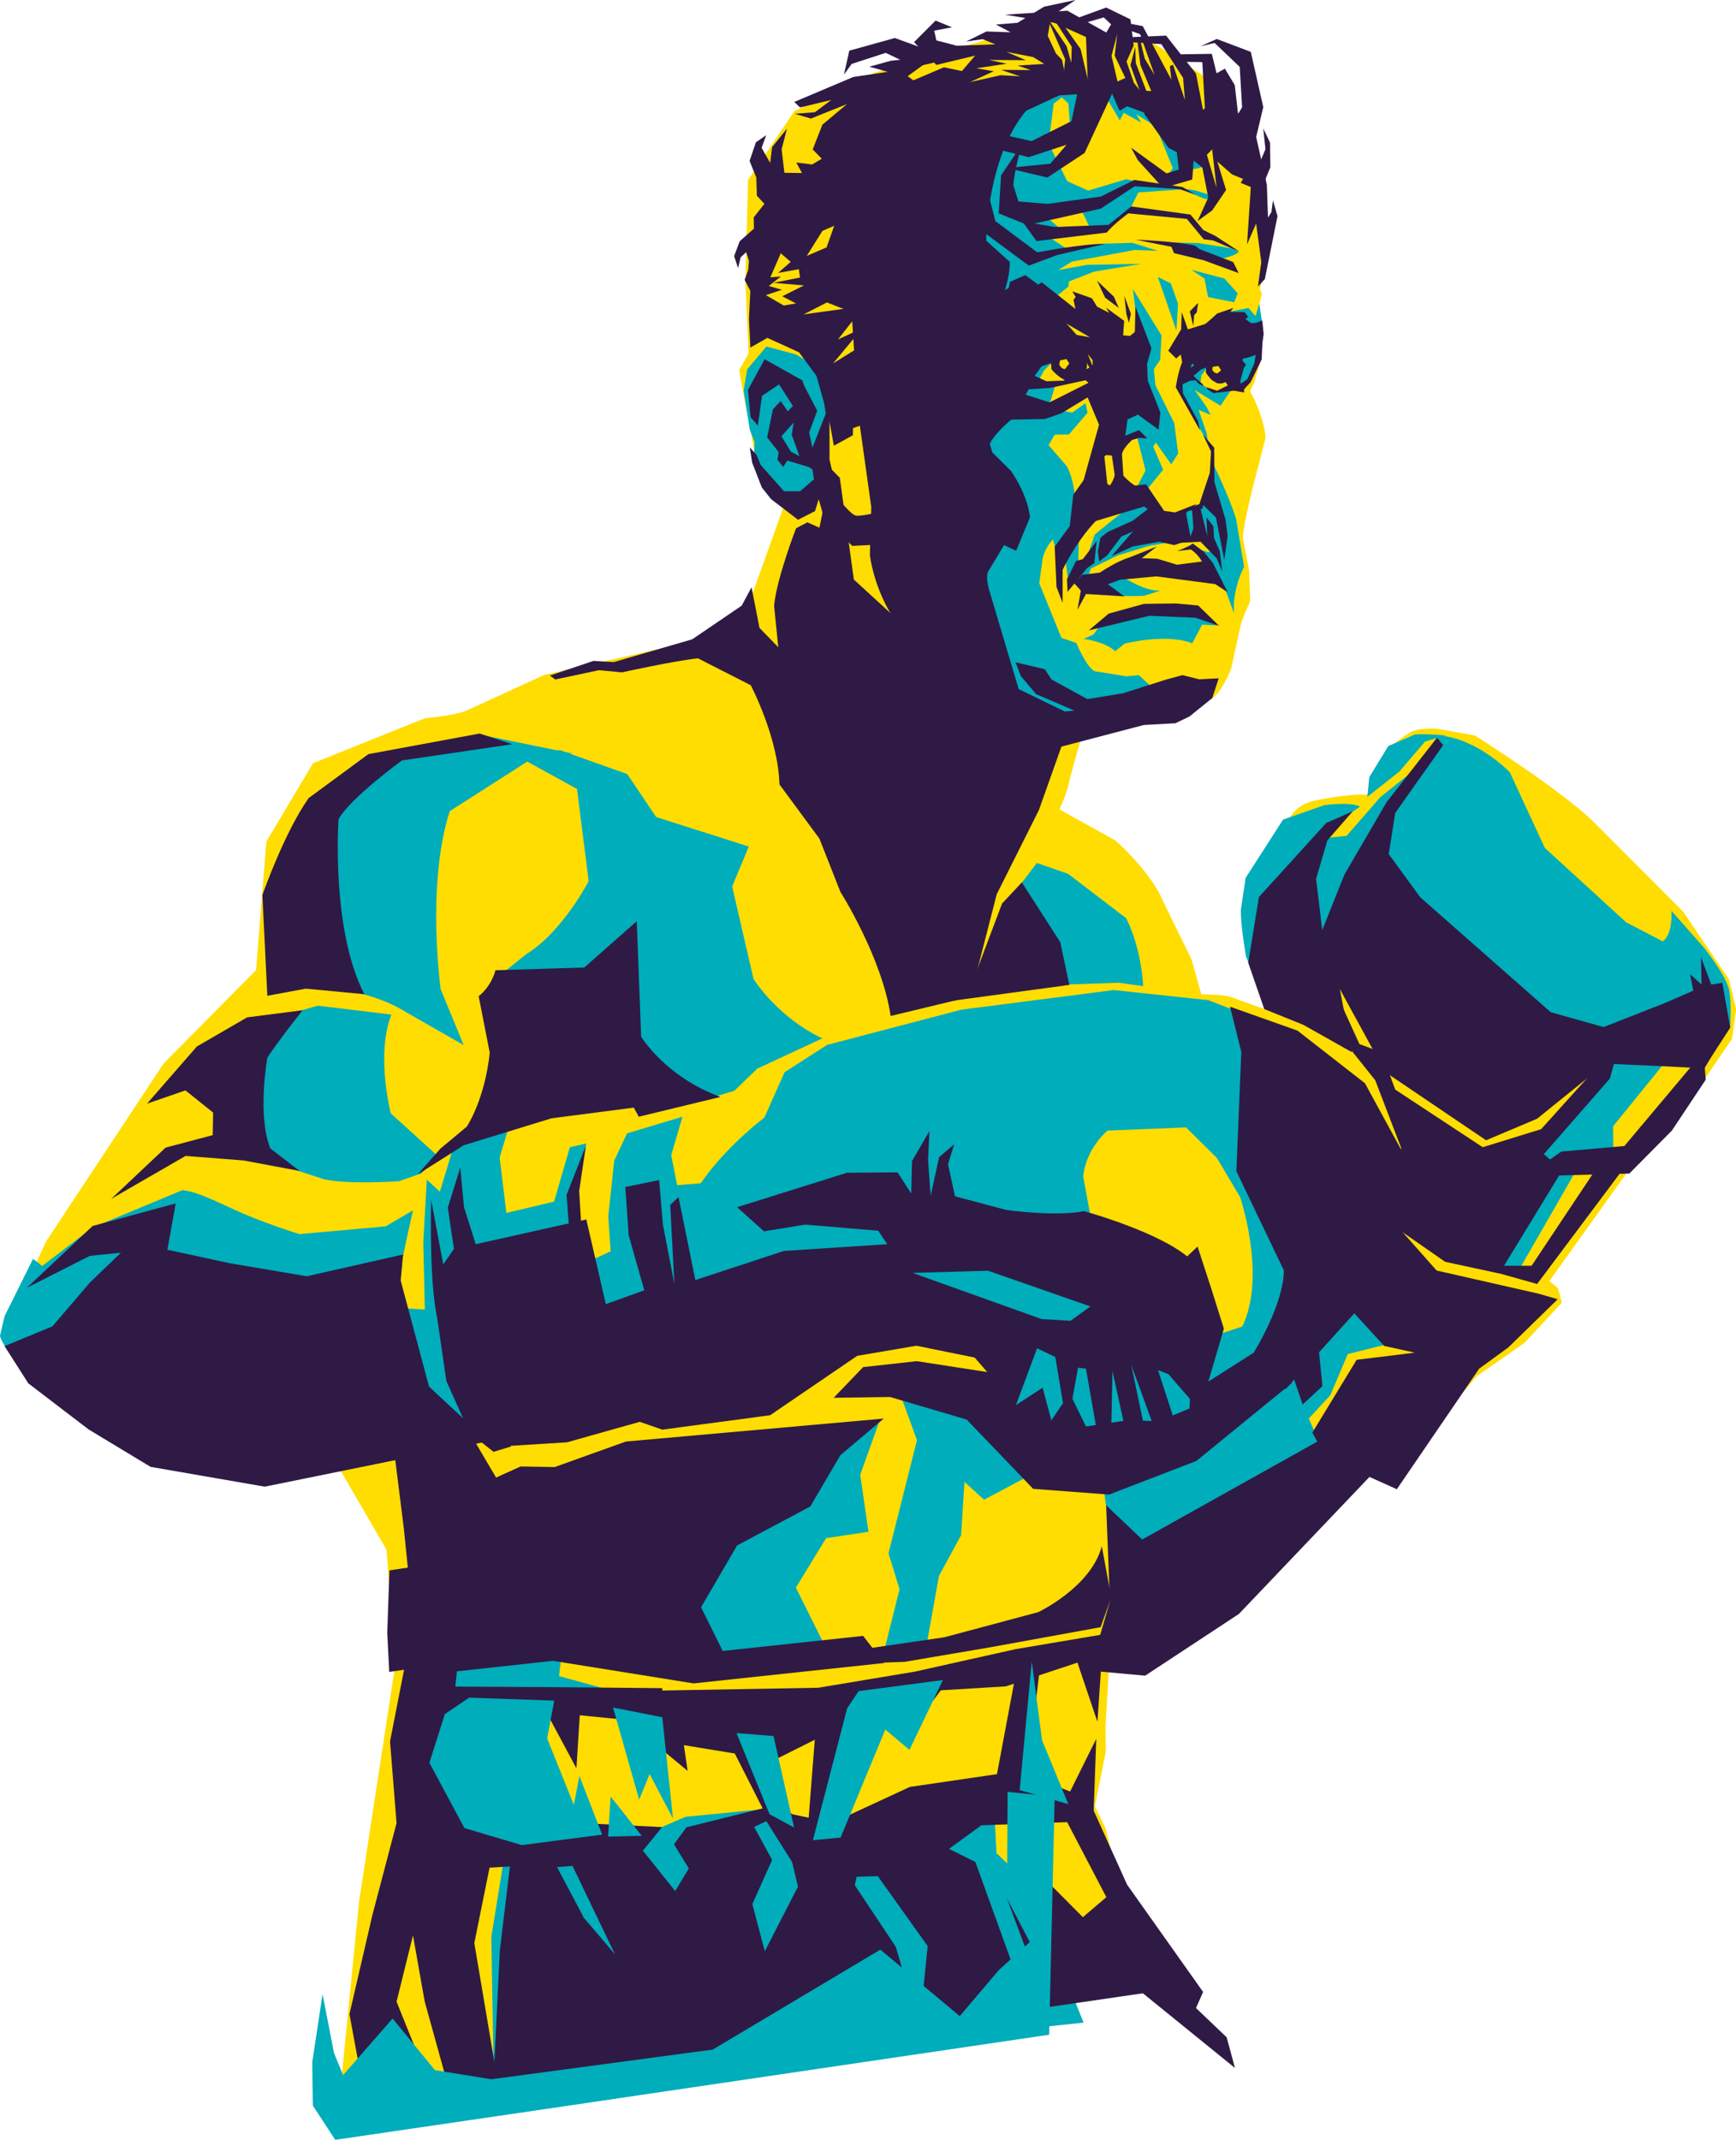 <?xml version="1.0" encoding="utf-8"?>
<!-- Generator: Adobe Illustrator 18.0.0, SVG Export Plug-In . SVG Version: 6.00 Build 0)  -->
<!DOCTYPE svg PUBLIC "-//W3C//DTD SVG 1.1//EN" "http://www.w3.org/Graphics/SVG/1.1/DTD/svg11.dtd">
<svg version="1.1" id="Layer_1" xmlns="http://www.w3.org/2000/svg" xmlns:xlink="http://www.w3.org/1999/xlink" x="0px" y="0px"
	 viewBox="521 -0.5 877.3 1081.1" enable-background="new 521 -0.5 877.3 1081.1" xml:space="preserve">
<g>
	<g>
		<path fill="#FFDD00" d="M735.7,362.4c0,0,15.5-1.4,21.3-4l39-17.9l33.1-7.5l51.9-11.7l16-10l20.7-57.7l-13.7-16.9l-9.5-50.1
			l4.8-8.5l-1.6-36.1l1.3-51.5l23.4-34.8l40.6-19.5l88.2-26l52.7,11.1l31.5,20.5l17.4,39.5l5.7,24.4l4,12.6l-3.5,21.3l-1.3,6l1,2.2
			l-1.5,6.1l0.5,5l-0.6,16.9l0.9,6.3l-3.1,10.4l-2.2,4.6l2.5,5c0,0,5.2,11,5.3,18.8l-4.3,16.7c0,0-6.9,25.6-7.1,33.8l3.2,16.6
			l0.5,15.2c0,0-4,8.8-4.7,11.7s-4.9,22.3-4.9,22.3s-4.8,12.6-10.5,15.8c-5.7,3.2-55.3,11.5-55.3,11.5l-9.2,5.2c0,0-6,20.4-7.1,25.7
			c-1.1,5.4-4.7,13-4.7,13l28.4,15.8c0,0,18,15.9,24,30.7l14.3,29.2l5,17.8c0,0,10.9-0.2,15.4,1.5c4.5,1.7,21.6,7.7,21.6,7.7
			l-8.5-41.5l14.8-54.4c0,0,3-8.5,13.1-11c10.1-2.4,21.8-3.2,21.8-3.2l6.2,0c0,0,5.4-8.4,8-13.1c2.6-4.7,2.7-10.4,2.7-10.4
			s6.7-6.2,11.1-8.3c4.4-2.1,13.1-1.5,13.1-1.5l19,3.4c0,0,44.5,28.1,60.6,44.3l44.6,44.7l23.1,34.1l3.7,15.1l-2.1,15L1370,563
			l-23.8,22l-2,5.5l-40.2,56.2l4.3,3.6l2,7.3l-18.8,20.3l-24.1,16.8l-42.2,48.9l-16.6-3.3l-92.9,78.2l-34.1,20.2l-1.9,32.6l0.1,13.3
			l-5.5,27.4l5.5,11.5l7.3,30.3l27.8,40.5l-422,62.1l9.6-96.4l18.4-120.4l-4.6-57.2l-30.5-52.5l-110.9-17.9l-42.1-60.3l11.5-25
			l59.4-89.9l46.7-47.2l5.2-64.9l23.6-39.6L735.7,362.4z"/>
	</g>
	<g>
		<polygon fill="#FFDD00" points="777.6,859.9 791.7,904.9 811.2,928.1 851.7,933.3 903.2,929.4 1006.2,921.7 1038.2,903.3 
			1074,843.5 1059.9,832 878.8,864.8 		"/>
	</g>
	<g>
		<g>
			<path fill="#00ADBB" d="M899.4,427.2l-46.8-14.9L838,390.6L804,378.5l-21.4,3.1l30,16.5l5.9,46.6c0,0-13.3,25.7-31.6,36.9
				l-14.4,11.6l37.1,6.9l25.1-10.3l0.2,46.5l44.5,18.1l12.7-3.8l11.6-11.2l32.9-15.3c0,0-20.2-8.4-34.8-30L891,447.4L899.4,427.2z"
				/>
		</g>
		<g>
			<path fill="#00ADBB" d="M1055.5,216.6l-4.6,7.8l9.1,10.5c0,0,4.3,6.5,4.6,21.6l0.6,13.7l-9.3,15.4l-1.7-9.4l-1-4.1
				c0,0-3.8,3.1-5.3,9.7l-1.7,12.4l11.2,27.6l7.5,2.5c0,0,5,12.1,9.2,14.3l16.1,2.6l6.3-0.6l7,6.4l-47.2,20.5l-29.9-16.6l-22-66.9
				l8.1-66l19.7-13.9L1055.5,216.6z"/>
		</g>
		<g>
			<polygon fill="#00ADBB" points="1027.9,209.3 1040.7,219.3 1061.2,219 1070.6,208 1069.6,203.2 1062.8,208 1052.9,206 			"/>
		</g>
		<g>
			<polygon fill="#00ADBB" points="1037.2,191.8 1034.4,202.2 1048.4,206.8 1051,205 1054.5,193.5 			"/>
		</g>
		<g>
			<polygon fill="#00ADBB" points="1096.1,166.5 1093.5,145.5 1108,169 1107.3,181.3 1104.1,186 1104.9,194.1 1114.4,213.2 
				1116.4,228.6 1112.9,234.1 1105.1,223.1 1103.8,225.2 1108.8,236.8 1099.6,248.1 1094.3,248 1099.9,237.2 1095.3,218.9 
				1086.3,222.6 1087.6,202 			"/>
		</g>
		<g>
			<polygon fill="#00ADBB" points="1144,195.3 1135.9,197.9 1127.6,193.5 1122.9,188.9 1119,191.6 1117.5,194.5 1117.6,198 
				1126.1,213.9 1131.5,223.3 1130.8,218.4 1126.7,206.6 1132.8,209.1 1130.7,205.1 1124.7,196.5 1137.8,204.5 			"/>
		</g>
		<g>
			<polygon fill="#00ADBB" points="1041.3,145 1062.6,131.7 1094.3,125.8 1106.1,126.2 1093.3,122.2 1078.9,122.6 1060.6,125.5 
				1051,119.2 1057.4,115.6 1050.3,109.5 1071.7,103.9 1060.1,90.6 1050.9,72 1054.2,46.4 1025.7,63.8 1008.1,93.7 1007.8,125.9 
				1016.4,151.4 1033.1,152.5 			"/>
		</g>
		<g>
			<path fill="#00ADBB" d="M1066.5,105c1-0.5,5.9,11.2,5.9,11.2l7.7-1.1l11.8-9.6l4.4-8.8l22.2-1.5l10.6,4.5l4.8,1.1l-1.1-2.7
				l-7.8-2.4l-20.4-3.1l-14.6-2.5l-19.1,5.7l-14.9-6.7L1066.5,105z"/>
		</g>
		<g>
			<polygon fill="#00ADBB" points="1106.1,139.4 1112.7,142.7 1116.3,152.9 1115.5,166.5 			"/>
		</g>
		<g>
			<polygon fill="#00ADBB" points="1097.7,132.8 1074,136.7 1061.2,141.7 1060.9,144.3 1051.4,152.1 1040.2,143.8 1051.6,136.7 
				1070.3,133.3 			"/>
		</g>
		<g>
			<polygon fill="#00ADBB" points="1123,135.8 1139.7,140.2 1146.5,147.7 1144.7,152.2 1131.5,149.6 1129.7,140.2 			"/>
		</g>
		<g>
			<path fill="#00ADBB" d="M1135.4,130.5c0,0,7.9-0.6,11.7-3.7l-3.6-1.8l-17-2.7l-17.7-0.4l11.6,4L1135.4,130.5z"/>
		</g>
		<g>
			<path fill="#00ADBB" d="M1133.8,233.3c0,0,8.3,16.7,11.9,28.5l4,24.1c0,0-6,10.9-5.1,23.4l-4.2-11.5l-6.3-8.7l-6.1-9.8l-4-3.3
				l7.5,2.5l3.3-1.9l-5.8-5.6l-6.3,0.6l-4.4-13.2l9.2-2.8l4.9-12.5L1133.8,233.3z"/>
		</g>
		<g>
			<path fill="#00ADBB" d="M1098.9,250.1l4.8,10.7l6.8,9.7l2.6,2.8l-11.5,2l-15.7,4.8l-13.6,6.6l-2.3,6.4l16.7-2.8l6.9,3.6
				c0,0,7.4,4.3,13.8,4l-8.2,2.6c0,0-12,0.7-18.6-0.8l-12.2-2.8l-3.8-4.1l-3.4,3.7l-1.9-15.4l7-15.3l-0.4,18.9l3.9-2.4l4.5-12.8
				l8.6-7L1098.9,250.1z"/>
		</g>
		<g>
			<polygon fill="#00ADBB" points="933.1,184.5 923.3,178.6 908.3,174.6 898.6,186.1 896.8,196.9 899.9,216.6 902.3,222.8 
				902.1,230.3 908.7,245.2 921.8,255.4 934.1,247 939.2,239.2 936.3,222.8 938.2,212.8 943.7,210.3 			"/>
		</g>
		<g>
			<polygon fill="#00ADBB" points="1110.2,89.4 1113.7,84.4 1105.1,63.4 1095.2,57.2 1097.7,61.4 1088.9,56.5 1086.9,60.3 
				1079.6,47.9 1065.4,64.7 1061.9,64.7 1060.9,51.8 1057.6,48.7 1051.7,53.2 1048,41.4 1075.5,40.9 1088.2,46.8 1107.8,52.7 
				1118.7,68.2 1131.1,83.5 1122.8,85.2 			"/>
		</g>
		<g>
			<polygon fill="#00ADBB" points="1141.1,157.2 1151.9,155.1 1155.5,159.2 1157.4,152.9 1158.9,163.1 1153,168.8 1144.3,161.4 			
				"/>
		</g>
		<g>
			<polygon fill="#00ADBB" points="1121.9,181.2 1120.8,187.4 1125.4,185.7 1129.3,180.9 			"/>
		</g>
		<g>
			<path fill="#00ADBB" d="M1145.7,179.3l2.1,7.3l-1.5,7c0,0,0.7,2.4,1.2,2c0.5-0.4,7.1-8.4,7.1-8.4l2.4-10l-2.9-1.7L1145.7,179.3z"
				/>
		</g>
		<g>
			<polygon fill="#00ADBB" points="1056.1,179.2 1048.6,186.7 1045,193.3 1036.3,190.3 1041.7,178.4 			"/>
		</g>
		<g>
			<polygon fill="#00ADBB" points="1133.4,182 1128.1,189.2 1127.6,193.5 1120.7,190.3 1129.3,180.9 			"/>
		</g>
		<g>
			<path fill="#00ADBB" d="M1078.9,312.6l-5.3,7.5l-5,2.2c0,0,10.3,1.1,16,6.2l4.7-3.8c0,0,20.8-5.4,34.2-0.2l5-9.4l7.5,0.4l-8-6.5
				l-9.3-3.8l-18.6,0.7l-2.5,2.6l-7.6,1.6l-4.2,1.8L1078.9,312.6z"/>
		</g>
		<g>
			<path fill="#00ADBB" d="M683.2,497.9c0,0,23.4,1.9,39.4,10.9c15.9,9.1,32.7,18.7,32.7,18.7l-11.6-28.2c0,0-7.4-53,4.6-90l39.1-25
				l22.9-4.1l-45.5-9.3l-34.1,7.5l-34.2,17.1l-19.2,41.6L683.2,497.9z"/>
		</g>
		<g>
			<polygon fill="#00ADBB" points="942.1,839.6 923.2,801.6 938.5,776.6 959.9,773.4 955.7,744.6 965.8,716.5 904,729.4 
				826.7,784.5 842.1,837.3 877.2,843.5 			"/>
		</g>
		<g>
			<polygon fill="#00ADBB" points="976.5,705.4 984.4,727.1 970,784.3 975.6,802.4 967.2,836 988.7,833.7 995.5,795.7 1006.7,775.1 
				1008.4,748.2 1018.3,757.2 1042.9,744.1 1020.7,709.4 			"/>
		</g>
		<g>
			<path fill="#00ADBB" d="M1054.4,497.1l31.9-1.1l12.4,1.7c0,0-0.6-18.4-8.6-34.3l-29.3-22.4l-15.8-5.5l-12.2,16l9.4,22.8
				L1054.4,497.1z"/>
		</g>
		<g>
			<path fill="#00ADBB" d="M663.7,512.7l-17.2,24.9l-0.1,31.4l19.1,20c0,0,8,2.6,18,5.9c10,3.3,39.1,1.4,39.1,1.4l11.3-4l8.7-8.4
				L718.5,562c0,0-7.7-29.7,0.3-49.9l-37.2-4.5L663.7,512.7z"/>
		</g>
		<g>
			<path fill="#00ADBB" d="M722.7,643.4l3.8-18l3.2-14.4l-13.8,8.1l-43.6,3.9c0,0-14.9-4.6-27.8-10.1c-12.9-5.6-23-11.2-31.3-12.1
				l-45,18.7l0.7,7.4l17.8,2.4l12.9,20.2l76.6,24.3L722.7,643.4z"/>
		</g>
		<g>
			<path fill="#00ADBB" d="M599.5,621.3l-40.4,64.3l-31.3,0.3c0,0-6.4-8.5-6.8-11.5l2.3-9.9l14.4-29l4.6,3.6l25.9-19.7L599.5,621.3z
				"/>
		</g>
		<g>
			<polygon fill="#00ADBB" points="1085.3,801.2 1081.3,769.1 1078.4,749.6 1111.7,738.9 1149.5,709.9 1176.5,685.3 1179.3,709.1 
				1187.8,728.5 1193.3,736.9 1105.9,786.1 			"/>
		</g>
		<g>
			<polygon fill="#00ADBB" points="722,660.3 735.7,661.1 734.9,627 736.7,595.5 743.3,601.6 750.5,577.8 779.7,563.5 773.5,584.3 
				776.9,612.3 801,606.6 809,579.1 817.3,577.2 811.1,603 814.2,623.9 825.7,702 750,724.5 723.1,706.4 			"/>
		</g>
		<g>
			<path fill="#00ADBB" d="M818.3,636.9l11.3-5.2l-1.2-17.6l3-28.2l6.5-13.8l28-8.4l-5.7,19.4l3,15.2l12-1c0,0,9.8-15.7,32.1-33.2
				l10.2-22.9l21.5-13.8l67.9-17.8l76.9-9.9l47.8,5.1l45.3,17.5l-21.5,81.5l-35-34.7l-39.7,1.6c0,0-10.8,8.7-12.3,23.2l3.7,20.1
				l-33.2,11.3L929,649l-80.3,49.6l-33.6-25L818.3,636.9z"/>
		</g>
		<g>
			<path fill="#00ADBB" d="M1118.7,555.4l29,48.9c0,0,13.5,39.8,1.1,65.4l-15.4,5.1l-50.3,6.5l-43.9-7.8l-17.8,40.6l32.9,17l79.7-7
				l43-43.4l19.5-60.8L1118.7,555.4z"/>
		</g>
		<g>
			<polygon fill="#00ADBB" points="1080.5,642.4 995.2,629.3 966.9,640.6 992.5,663.9 1041.3,676.7 1072.8,677.7 			"/>
		</g>
		<g>
			<path fill="#00ADBB" d="M1156.7,497.6l-6-14.8c0,0-2.9-16.2-2.6-23.8l2.4-16l18.9-29.4l20.8-7.3c0,0,13-1.9,18.1,0.7l-12.9,9
				l-4.7,6.9l10.8-1.1l17.1-19.6l20.4-16.3l-17.6,28.7l-11.8,52.1l-20.9,13L1156.7,497.6z"/>
		</g>
		<g>
			<path fill="#00ADBB" d="M1212,402.1l16.2-12.8l13-15.2l10.5-3c0,0-9.2-1-15.7-0.5l-13.4,5.8l-9.6,15.7L1212,402.1z"/>
		</g>
		<g>
			<path fill="#00ADBB" d="M1231.4,398.7l-10,15.7l-4.7,25.9l42.5,53.6l48.9,32.2l30.2-1.6l57-6c0,0,0.9-10.1-0.3-18
				c-1.2-7.9-13.3-22.7-13.3-22.7l-16-18.1c0,0,0.8,11.8-4.4,15.4l-18.5-9.6l-41.1-37.6l-17.7-38.2c0,0-16-16.9-35.5-18.6
				L1231.4,398.7z"/>
		</g>
		<g>
			<polygon fill="#00ADBB" points="1365.1,532.9 1336.2,568.5 1336.3,582.2 1319.1,588.1 1288.1,642 1273.4,639 1287.4,598.4 
				1300.3,576.1 1332.3,535.8 			"/>
		</g>
		<g>
			<polygon fill="#00ADBB" points="1225.5,677.8 1202.1,683.6 1193.3,704.4 1178.6,720.3 1172.5,704.6 1184,692.9 1184,679.7 
				1205.1,649 			"/>
		</g>
		<g>
			<polygon fill="#00ADBB" points="874.9,837.9 804.7,825.4 744.1,834.4 740.9,861.2 793.8,862.7 865.9,863.5 803.5,846.3 
				804.8,835.4 			"/>
		</g>
		<g>
			<polygon fill="#00ADBB" points="838.6,944.4 874.6,961.9 895.7,921 909.5,913.3 867.4,917.4 845.3,927 			"/>
		</g>
		<g>
			<polygon fill="#00ADBB" points="775.5,939.7 769.3,978.1 770.5,1048.2 797.1,1022.4 792.7,937.6 			"/>
		</g>
		<g>
			<path fill="#00ADBB" d="M801.2,934l1.2,21.2c0,0,14.9,33.4,15.6,34.7c0.7,1.3,28,13,27.8,11.6c-0.2-1.4-4.5-43.5-4.5-43.5
				l-23.1-24.6L801.2,934z"/>
		</g>
		<g>
			<path fill="#00ADBB" d="M893.6,923.2l16.3-7.1l13.4,11.8c0,0,7,25.1,7.2,26.5c0.2,1.4-14.8,41.6-16,42.7
				c-1.3,1.1-18.7-1.1-18.9-2.9c-0.3-1.9-3.3-35.1-3.3-35.1L893.6,923.2z"/>
		</g>
		<g>
			<polygon fill="#00ADBB" points="948.4,933.7 947.4,995.1 977.9,1030.9 1068.6,1021.4 1040.1,950.6 1024.6,935.8 1023.5,915 			
				"/>
		</g>
	</g>
	<g>
		<g>
			<path fill="#2F1A45" d="M1072.3,271c0.4-0.1,0.8-0.1,1.1-0.2l0-0.1C1073.1,270.8,1072.7,270.8,1072.3,271L1072.3,271z"/>
		</g>
		<g>
			<polygon fill="#2F1A45" points="767.5,727.7 737.8,700 723.5,646.5 724.7,633.3 676,644.3 637,637.7 605.6,630.9 609.8,607.5 
				567.8,618.9 534.6,650.1 566.4,634 582.1,632.4 566.3,647.6 547.5,669.6 523.3,679.6 535.3,698.4 565.8,721.7 597.1,740.6 
				654.8,750.6 			"/>
		</g>
		<g>
			<path fill="#2F1A45" d="M738.9,605.8c0,0-1.2,40.1,3,59.4l4.7,32.1l11.7,26.1l12.1,9.6l8.9-2.7l-24-37.1L738.9,605.8z"/>
		</g>
		<g>
			<polygon fill="#2F1A45" points="753.6,589.4 747.3,609.6 750.4,630.5 742.7,641.6 750,691.1 764.3,715.3 773.6,730.3 
				807.5,728.2 860.8,713.2 828.9,665.9 817.3,615.6 761.4,628.1 755.5,609.4 			"/>
		</g>
		<g>
			<polygon fill="#2F1A45" points="814.9,621.3 813.7,601.2 817.1,578.3 807.3,603.2 808.9,624.3 			"/>
		</g>
		<g>
			<path fill="#2F1A45" d="M885.1,553.7l-41.3,10l-2.5-4.6l-41.6,5.4l-44.3,13.6L732,592.9l11.6-13.1l13.3-11.1
				c0,0,9-13.2,11.6-37.3l-5.6-28.6c0,0,6-4.2,8.5-13.1l44.9-1.4l26.5-23.4l2.2,58.3C845,523.3,857.2,543.5,885.1,553.7z"/>
		</g>
		<g>
			<path fill="#2F1A45" d="M705.1,501.8l-29.6-2.8l-19.4,3.6l-2.5-50.9c0,0,11-31.5,23.4-49l30.2-22.2l56.2-10.4l16.5,5.4l-55.8,8.2
				c0,0-25.7,18.7-32,29.6C692.1,413.3,688.1,468.7,705.1,501.8z"/>
		</g>
		<g>
			<path fill="#2F1A45" d="M672.4,591.1l-28.3-5.3l-29.3-2.3l-37.6,21.7l27.5-25.9l23.8-6.3l0.2-11.4l-14-11.2l-19.4,6.7l25.2-28.9
				l25.4-14.7l28-3.6c0,0-13.2,16.7-17.8,24c0,0-5.2,29.3,1.5,45.8L672.4,591.1z"/>
		</g>
		<g>
			<path fill="#2F1A45" d="M824,659.5l22.6-8.1l-7.9-27.8l-1.7-24.4l17.1-3.5l1.9,22.5l5.8,30l-2.1-40l4.2-3.9l8.5,41.9l44.8-14.7
				l52.2-3.4l-4.6-6.8l-36.8-3.1l-20.9,3.4l-13.6-12.2l55.5-17.4l25.6-0.2l6.9,10.7l0.4-16.4l8.8-15.2l-0.7,14.4l1.3,18.3l4.3-19.5
				l7.6-6.5l-3.1,10.1l3.5,16.2l25.9,6.9c0,0,24.7,3.5,39.3,0.6c0,0,40.8,11.1,55,25.4l-37.8-3.5l-9.2,27.9l-56.5-19.7l-38.1,1.1
				l66.2,23.7l-29.8,20.1l-34.5-7l-29.9,5.1l-44,30l-54.5,7.3l-34.5-12L824,659.5z"/>
		</g>
		<g>
			<polygon fill="#2F1A45" points="1069.8,691 1076.4,728.8 1082.6,720.1 1083.2,692.2 1090.7,726.4 1099.9,723.6 1092.7,689.1 
				1104.6,721.8 1114.6,717.5 1106.2,691.7 1111.5,693.8 1122.7,706.7 1131.4,698.3 1139.5,670.8 1133.4,651.4 1126.2,629.3 
				1120.9,634.3 1083.2,627.5 1075.3,657.2 1062,666.8 1025.1,664.6 1010.8,682.2 1034.4,709.4 1045.1,680.7 1054.3,685.1 
				1060.3,720.9 1065.8,690.5 			"/>
		</g>
		<g>
			<path fill="#2F1A45" d="M1159.9,509.3l-8.1-23.4l5.4-33.2l34-37.4l13.4-5.9l-12.8,14.7l-5.7,19.4l3.1,25.9l11.2-28l21.3-36.6
				l25.5-32.6l3.1,3.8l-24.2,34.2l-3.3,20.8l16,21.9l65.9,58l26.7,7.5l30.6-12l14.7-6.4l-1.6-8.3l5.8,5.2l-0.3-13.8l5.2,13.8
				l5.6-0.8l4,22.6c0,0-14,21.3-13,20.8c1-0.5-50.2-2.6-50.2-2.6l-34.4,27.8l-25.8,10.9l-51-34.5l-22.9-41.9l6.1,31.9l-24.5-13.8
				L1159.9,509.3z"/>
		</g>
		<g>
			<polygon fill="#2F1A45" points="1332.9,533.3 1299.8,570 1270.3,579.1 1226.1,550 1219.1,531.1 1208,527 1192.6,493.2 1195,519 
				1216,545.3 1229.1,579.5 1220.7,615.7 1251.3,637 1278.7,642.9 1310.5,590.8 1301.2,582.6 1334.5,544.5 1338.9,529.1 			"/>
		</g>
		<g>
			<path fill="#2F1A45" d="M1171,701l43.7-48.2l14.9-71.5l-18.8-34.5l-34.1-26.6l-34.1-12.1l5.7,22.9l-2.5,60.2l24,50.1
				c0,0,1.1,14.1-15.2,41.6l-32.1,20.4l-0.7,14.8L1171,701z"/>
		</g>
		<g>
			<polygon fill="#2F1A45" points="1381.9,530.9 1383,545 1365.9,570.7 1344.4,592.4 1304.7,593.5 1299.7,588.6 1310,581.3 
				1341.9,578.5 			"/>
		</g>
		<g>
			<polygon fill="#2F1A45" points="1327.1,590.8 1295,639 1275.8,639 1270.3,640.5 1297.8,648.2 1344.5,585.8 			"/>
		</g>
		<g>
			<path fill="#2F1A45" d="M798.9,340.8l2.7,2l22.1-4.7l11.6,1.1c0,0,25.8-5.7,38.4-7.1l26.7,13.6c0,0,13.9,26.4,14.5,50.1
				l20.2,27.4l10.6,26.9c0,0,21,33,25.4,62.7l40.3-9.7l13.3-51.8l21.3-42.5l11.4-32.1l41.6-10.9l16-0.9l7.1-3.4l11.5-9.3l3.3-10
				l-9.9,0.5l-8.4-2.1l-8.2,2.2l-22,7l-17.9,2.9l-18.1-9.9l-3.4-5.2l-14.8-3.5l2.7,7l7.7,9.1l19.3,8.3l-4.7,0.5l-72.1-35l-34.6-31.7
				l-7.1-51.4l-4.5-4.6l-4.2-9.3l0.8,13.6l2.3,2.7l-4.7,22.8l-6.1-2.7l-5.7,3c0,0-9.8,25.2-11.1,39.1l2.1,21l-9.5-9.8l-4-20.5
				l-5,9.3l-25,17l-39.6,11.5l-10.3-0.6L798.9,340.8z"/>
		</g>
		<g>
			<polygon fill="#2F1A45" points="1000.9,505.3 1061.4,497.1 1056.8,475.5 1037.4,445.3 1027.4,456 1010.3,501.3 			"/>
		</g>
		<g>
			<path fill="#2F1A45" d="M1037.3,352.7l-16-53.7c0,0-2.6-7.9-0.9-10.8l8-13.3l6.1,2.9l7-16.9c0,0-0.5-10.1-9.6-23.5l-9.4-9.3
				l-1.3-4.3c0,0,1.5-4.5,11.2-12.6l-4.4-62.5c0,0,3.4-9,3.3-16.9l-11.9-10.7c0,0,0.1-45.2,22.7-68.5l-93.7,57.6l6.2,97.7l6.7,47.8
				l-0.7,24.3c0,0,2.3,20.7,16.3,37.8C990.7,335.2,1037.3,352.7,1037.3,352.7z"/>
		</g>
		<g>
			<polygon fill="#2F1A45" points="934.3,238.3 929.9,218 934,207 926.8,193.3 923.6,204 921.1,219.1 926.2,233.3 			"/>
		</g>
		<g>
			<polygon fill="#2F1A45" points="925.2,210 914.7,193.7 906.1,199.5 904,214.5 900.3,210.3 899,196.5 907.4,181 926.5,191.7 
				930.2,204 			"/>
		</g>
		<g>
			<polygon fill="#2F1A45" points="924.1,210.8 915.9,219.9 920.7,227.7 925.3,230.1 932.9,236.4 918.9,232.2 916.8,235.4 
				913.9,231.8 914.5,227.9 908.7,220.5 911.6,206.3 915.5,202.1 919.1,207.3 924.2,202 			"/>
		</g>
		<g>
			<polygon fill="#2F1A45" points="933.7,240.5 935.3,249.8 932.9,257.7 924.3,262.1 910.7,251.7 906,245.8 901.1,233.2 
				899.9,225.5 903.3,229.3 905.5,234.5 917.2,247.7 925.3,247.7 			"/>
		</g>
		<g>
			<path fill="#2F1A45" d="M1141.4,298.7l-6.3-4.1l-29.8-3.9l-18.3,1.7l-6.1,2.3l8.3,6.1l-19.4-1.2l-4.3,8l1.7-9.7l-3.4-3.8l4.1-4.2
				l8.9-1.1c0,0,8.6-5.8,14.8-7.6l14.1-5.6l-7.7,5.9l7.9,0.3l9.9,3l12.6-1.6c0,0-1.7-3.5-5.6-6.1l-7,0.8c0,0,5.9-2.1,8-3.8l5.6,4.2
				l4.6,5.7L1141.4,298.7z"/>
		</g>
		<g>
			<polygon fill="#2F1A45" points="1060.2,292.2 1060.5,298.5 1070.5,286.4 1074,284 1075.2,272.9 1068.2,282 1064.8,282.9 			"/>
		</g>
		<g>
			<polygon fill="#2F1A45" points="1080.9,268.2 1077.1,271.2 1075.8,278.2 1076.5,283.1 1080.5,280.1 1087.7,270.6 1093.5,268 
				1082.7,280.5 1093.4,275.6 1106.8,273.2 1114.4,274.9 1118.1,273.7 1127.7,273.2 1135.8,281.5 1138.7,288.2 1137.4,277.9 
				1134.5,271.3 1134.2,265.4 1130.7,260.9 1131.1,270.3 1127.6,256.1 1123.4,256.8 1124.1,266.4 1122.6,270.6 1120.3,258.2 
				1114.3,259.5 1101.1,256.7 1093.4,262.6 			"/>
		</g>
		<g>
			<path fill="#2F1A45" d="M1054.9,296l3.1,8.1l0-16.7c0,0,6.8-14.4,16.8-24.7l24.4-7.3l3,2.2l10.4,3.8l6.8-1.9l6.3-5.4l-10.9,4.3
				l-5.5-0.8l-9.1-13.4l-16.1,1.8l-3.5-2l-1.5-13.8c0,0,5.4-5.4,14.1-9.7l7.6,0.5l-4.2-4.2l-6.9,2.8l1.1-8.2l5.3-2.4l10.4,7.6
				l0.9-8.7l-7.4-18.7l-30.2,9.1l6.6,15.8l-7.8,28l-5.2,7.3l-1.8,15.9l-7.6,10.4L1054.9,296z"/>
		</g>
		<g>
			<polygon fill="#2F1A45" points="1128.9,219 1134.6,225.7 1134.7,243 1140.3,261.9 1141.4,270.2 1139.7,282.4 1135.5,261 
				1129.1,254.7 1128.6,256.6 1120.7,257.7 1123.6,255.4 1127.1,254.2 1132.4,238.3 1133,227.6 			"/>
		</g>
		<g>
			<polygon fill="#2F1A45" points="1027,211.6 1049,211.2 1057.4,208.3 1072.4,199.2 1101.1,194 1100.7,183.2 1102.9,175.5 
				1094.8,154.4 1094.5,167.2 1088.6,172.1 1080.8,188 1051.4,202.8 1029.7,195.8 			"/>
		</g>
		<g>
			<polygon fill="#2F1A45" points="1038.4,200.7 1040.8,196.2 1051.7,195.5 1069.6,191.6 1071.5,193.3 1085.2,189.5 1093.8,169.4 
				1088.4,168.9 1071.8,185.1 1058.5,191.8 1049.8,192.1 1043.9,189.4 1047.3,184.6 1059.7,180.4 1052.1,151.2 1022.1,154.1 
				1018.2,191.8 1026.6,204 			"/>
		</g>
		<g>
			<path fill="#2F1A45" d="M1070.1,181.3l-3.6-3l-14.5,3.4l0.4,4.4c0,0,3.2,4.2,8.1,6l9.2-4.9
				C1069.8,187.2,1070.8,183.9,1070.1,181.3z M1059.3,185.9c-2,0.2-3-2.2-3-2.2l0.4-2.1l3.2-0.7l1.5,2.2L1059.3,185.9z"/>
		</g>
		<g>
			<path fill="#2F1A45" d="M1089.1,161.6l-9.2-6.7l1.7,2.7l-6.2-3.2l-2.6-4.2l-9.9-3.5l1.7,2.8l-1.1,1.5l1,4.6l-17.1-13.5l-1.7,1.2
				l-6.6-4.8l-7.7,3.4l-0.7,3.2l-3,1.4l-1.2,14.3l26.6,6.5l5.6,13.3l7.8-1.6l3.1,2.6l2.4,4.5l2.1,1.1l-0.9-2.2l15.3-14.8
				L1089.1,161.6z M1073.3,184.8l-2.6-6.5l2.4,3.1L1073.3,184.8z M1065.1,168.7l-5.1-5.7l11.8,6.9L1065.1,168.7z"/>
		</g>
		<g>
			<polygon fill="#2F1A45" points="1089.2,149 1090.2,158 1091.5,162.6 1092.5,158.1 			"/>
		</g>
		<g>
			<polygon fill="#2F1A45" points="1086.4,155.1 1079.5,149.9 1075.4,141.3 1083.9,149.4 			"/>
		</g>
		<g>
			<path fill="#2F1A45" d="M1118.8,198.2l7.6,14l1,4.7l-12.2-21.7c0,0,0.9-7,3.2-12.7l-0.7-3.9l-2.3,2l-4-3.9l6.5-10.8l0.3-8.7
				l3.1,8.7l9.1-2.8l-8,23l-3.8,7.8L1118.8,198.2z"/>
		</g>
		<g>
			<polygon fill="#2F1A45" points="1117.6,194.1 1122.4,191.9 1125.1,191.6 1126.7,193.3 1129.2,194.6 1128.8,193.6 1125.5,190.8 
				1124.2,189.4 1127.8,186.3 1130.6,185.1 1139.9,183.7 1148.9,181.5 1149.3,180.4 1129.4,183.6 1119.1,188.7 			"/>
		</g>
		<g>
			<polygon fill="#2F1A45" points="1128.4,164.6 1132.7,161 1136.1,157.9 1144.3,155.1 1142.7,157.1 1150,157.2 1151.8,159.7 
				1150.3,160.6 1153.3,162.8 1155.8,162.6 1158.9,161.4 1159.6,168.3 1158.2,177.9 1152.2,180 1145.6,181.5 1129.3,184.5 
				1120.9,189.3 1121.2,186.3 1124.5,184.1 1122.7,182.4 1125.9,167.3 			"/>
		</g>
		<g>
			<polygon fill="#2F1A45" points="1122.3,156.8 1124,164.2 1124.5,158.7 1125.8,157.3 1126.5,152.5 			"/>
		</g>
		<g>
			<path fill="#2F1A45" d="M1147.8,180.4l-17.3,4.3l-0.1,3c1.3,2.2,3.1,3.9,3.1,3.9l2.6,1.5c2.6,0.6,4.2-0.6,4.2-0.6l1.7,2.4
				l6.1-0.8l-0.3-2.1l1.8-6.6l1.1-1.6L1147.8,180.4z M1136.3,188.1c-1.8,0.2-2.7-1.9-2.7-1.9l0.3-1.4l2.8-0.4l1.4,2.2L1136.3,188.1z
				"/>
		</g>
		<g>
			<polygon fill="#2F1A45" points="1155.7,177.8 1154.9,183.1 1151.3,191.1 1147.6,193.6 1141.9,194 1136.1,196.9 1130.8,195.2 
				1131.1,196.1 1134.2,198.1 1144.5,196.9 1149.7,197.8 1149.7,196.2 1153,192.6 1158.6,181.1 1159.1,169.4 			"/>
		</g>
		<g>
			<polygon fill="#2F1A45" points="1081.3,309.5 1099.1,304.6 1115.3,304.4 1126.5,305.4 1137.1,315.7 1125.1,311.6 1101.9,310.6 
				1071.2,318 			"/>
		</g>
		<g>
			<polygon fill="#2F1A45" points="960.3,212.9 952.1,215.8 952,219.4 942.4,224.7 940.4,213.6 933.6,189.4 924.8,177.5 
				908.8,170.2 900.2,175.1 899.5,160.6 900.3,144.1 925.2,158.6 957.7,154.1 944.5,171 956.8,165.3 942,183.1 959.9,172 			"/>
		</g>
		<g>
			<polygon fill="#2F1A45" points="954.7,158.5 938.9,152.3 922.3,160.8 910.4,155 923.3,152.8 916.3,149.2 927.3,143.7 
				911.8,142.4 925.3,139.7 924.7,135.5 914.2,137.4 920.6,131.8 915.7,127.6 938.2,113.6 928.7,128.8 938.7,124.5 943.5,111 
				976.9,98.6 			"/>
		</g>
		<g>
			<path fill="#2F1A45" d="M902.3,150.5l-5-9.6l1.8-4.9l0.4-4.7l-1.4-4.4l-2.8,2.6L894,135l-2-6.1l2.8-7.5l7.2-6.4l-0.1-5.7l5.4-6.8
				l-3.8-4.1l-0.3-9.2l-3.4-8.4l3.2-9.4l5.2-3.6l-2.3,6.4l4.3,7.6l1-8l7.5-9.3l-2.7,10.4l1.4,11.9l8.9,0.1l-2.9-5.3l8,1l4.9-2.9
				l-4.6-4.7l4.9-12.5l12.4-10.4l-18.2,7.3l-8.2-2.4l10.2-0.8l8.3-6.2l-15.8,3.8l-2.9-2.8l29.8-12.6l17.4-2.6l-9.3-2.6l10.9-3
				l8.4-0.9l14-1.4L979.7,38l29.5,21.6l-0.8,30.7c0,0-49.5,36.5-48.9,35.3c0.5-1.1-12.7-13.8-12.7-13.8l-14.1,6l-9,11.6l-8.1-2
				l-5.3,12.2l5.3-0.4l-6.1,4.8l6.7,1.9L902.3,150.5z"/>
		</g>
		<g>
			<polygon fill="#2F1A45" points="1084.5,43.6 1069.1,76.8 1050.3,89.2 1030,84.4 1051.8,82.2 1066.1,65.5 1069.5,43.3 			"/>
		</g>
		<g>
			<polygon fill="#2F1A45" points="1077.8,41 1066.8,70.4 1040.9,78.9 1026.5,75.3 1030.8,68.2 1042.3,70.8 1062.5,60.7 
				1067.1,38.7 			"/>
		</g>
		<g>
			<polygon fill="#2F1A45" points="1078.2,46.3 1056.3,47.7 1036,57.1 1027.4,67 1001.6,82.2 997.1,63.9 975.3,49 1026.7,37.5 
				1049.3,38.8 1055.2,37.6 1070.4,39.6 			"/>
		</g>
		<g>
			<polygon fill="#2F1A45" points="980.2,41.1 998,33.5 1007.1,35.4 1013.8,27.6 994.2,32.3 982.9,20.8 993.8,9.9 1002.1,13.3 
				993.1,15 994.2,19.9 1004.5,22.6 1024,21.9 1017.6,19.3 1009.2,20.5 1019.5,15.4 1031.7,15.8 1024.3,11.9 1035.2,11 1048.6,2.9 
				1064.5,-0.5 1052.2,7.8 1050.5,17.6 1056.7,31 1029.6,25.7 1039.4,29.9 1020.9,29.8 1029.7,31.7 1014.4,34 1023.2,35.5 
				1003.8,44.4 988.5,51.3 			"/>
		</g>
		<g>
			<polygon fill="#2F1A45" points="1070.7,40.4 1069.8,18.2 1054,11.1 1028.9,6.9 1060.4,4.9 1082.5,17.3 1082.4,46 			"/>
		</g>
		<g>
			<polygon fill="#2F1A45" points="1057.5,10.8 1067.1,24.3 1071.5,42.9 1058.1,40.8 1059.3,29.5 1050,8.1 1060,22.8 1062.4,31.2 
				1062.6,23.1 1053.5,9 			"/>
		</g>
		<g>
			<polygon fill="#2F1A45" points="1060,40.8 1057.7,29.7 1046.8,18.5 1035.7,23.7 1048.7,31.8 1035.3,32.6 1041.8,34.9 
				1026.9,34.8 1045.4,41.1 			"/>
		</g>
		<g>
			<polygon fill="#2F1A45" points="1099.2,48.9 1099.3,57.1 1111.5,74.2 1115.7,76.4 1116.7,85.2 1110.5,87.1 1092.6,74.1 
				1096,80.4 1108.8,94.5 1123.5,90.2 1125.9,58.5 			"/>
		</g>
		<g>
			<polygon fill="#2F1A45" points="1119.4,76.9 1128.6,84.1 1131.6,99.3 1126.2,111.2 1133.6,105.8 1140.6,95.5 1133.1,71 
				1135.8,94.4 1130.9,77.7 1137.7,70.7 1122.9,59.7 			"/>
		</g>
		<g>
			<polygon fill="#2F1A45" points="1133.1,71 1135.7,80.7 1143.6,87.6 1149.2,89.9 1148,91.9 1153.1,94 1151.2,123 1155.8,112.4 
				1158.4,131.9 1156.7,144.3 1160.2,140.5 1166.6,108.7 1164.3,100.7 1163.5,106.7 1161.8,109.4 1161.2,92.8 1155.1,65.5 
				1146.6,56.5 1145,42.5 1140,34.2 1135.8,36.5 1133.4,26.7 1113.6,27 1115.5,30.7 1128.6,30.9 1129.9,54.2 1121,61.5 			"/>
		</g>
		<g>
			<polygon fill="#2F1A45" points="1129.5,57.8 1125.4,36.7 1110.3,17.5 1091.7,18.3 1093.3,20.9 1107.9,21.8 1118.9,38.9 
				1119.8,50 1113.8,32.2 1112.2,32.9 1114.8,57.1 1126,63.8 			"/>
		</g>
		<g>
			<polygon fill="#2F1A45" points="1117.4,56.4 1115,43.6 1098.5,12.7 1087.9,10.7 1088.5,13.6 1097.2,16.8 1104.5,37.5 
				1099.5,29.1 1097.2,19.8 1095.6,18.6 1097.3,32.3 1102.8,45.5 1100.3,45.4 1095,31.4 1094.7,23.2 1092.3,32.5 1101.6,58.2 			"/>
		</g>
		<g>
			<polygon fill="#2F1A45" points="1063.6,9.3 1080,3.3 1092.3,9.3 1093.9,22.5 1090.3,30.6 1094,41.3 1100.2,49.3 1100.9,57 
				1090.6,53.2 1086.8,55.5 1081.2,42.7 1089.7,38.9 1084.3,27.6 1085.6,16.7 1082.7,27.7 1086.2,42.6 1078.8,47.1 1077.8,19.8 
				1082.5,11.8 1078.8,8.3 1067.4,11.6 			"/>
		</g>
		<g>
			<polygon fill="#2F1A45" points="1153.9,76.8 1159.4,53.6 1153.1,25.7 1135.9,19.2 1127.6,22.9 1134.8,21.2 1147.5,33.3 
				1148.7,53.7 1143.3,62.7 			"/>
		</g>
		<g>
			<polygon fill="#2F1A45" points="1159.4,64.4 1160.5,74.9 1157.3,82.5 1159.3,92.9 1163,84 1162.8,71.5 			"/>
		</g>
		<g>
			<polygon fill="#2F1A45" points="995.4,30.6 983.4,33.3 968.6,26.2 951.4,31.8 947.5,37.2 950.2,25.1 973.2,18.7 992.8,25.8 			
				"/>
		</g>
		<g>
			<polygon fill="#2F1A45" points="719.5,727.1 725.1,771.9 727.1,791.5 717.8,792.9 716.7,824.4 717.7,844.2 725.2,843.1 
				718.1,879.3 721.4,920.6 709.2,967 697.6,1017.1 707.3,1069.8 743.8,1066.3 721.4,1010.8 729.7,977.3 735.6,1010.6 745.7,1047.1 
				761.2,1068.5 775.1,1066.5 760.7,981.2 768.4,943.1 778.7,942.5 773.6,985 769.8,1062.5 807,1057 815.6,967.5 802.5,942.8 
				815.7,941.8 817.3,920.7 789.3,923.9 779.8,911 775.7,922.1 760.1,906.3 752.4,873.3 757,865.9 799.1,868.3 812.3,892.9 
				814,866.1 837.1,868.4 855.6,864.7 855.7,852.4 800.5,851.9 751.1,851.6 751.9,843.9 800.5,838.6 871.5,850 967.8,839.7 
				957.2,826 886.2,833.6 875.3,811.5 893.5,780.3 930.5,760.6 945.7,734.7 967.6,716.2 837.3,727.8 801.3,740.7 784.1,740.4 
				771.7,746 758.3,723.3 			"/>
		</g>
		<g>
			<polygon fill="#2F1A45" points="807.1,935.5 831.8,986.9 808.8,959.9 800.2,1056.1 987,1028.6 973.7,983.1 953,952 955.2,941.2 
				929.7,942.1 907.5,985.3 901.2,961.5 911.2,939.2 902.1,922.5 908.3,919.6 922,941.4 925.3,919 914.6,911.1 867.9,922.7 
				861.6,931.3 869.1,943.5 862.2,954.9 845.9,934.5 855.6,922.6 817.3,920.7 802.2,927.7 			"/>
		</g>
		<g>
			<path fill="#2F1A45" d="M1174.5,696.2"/>
		</g>
		<g>
			<polygon fill="#2F1A45" points="1152.1,698.6 1106.5,717.6 1091.2,717 1069.8,720.2 1061.6,703.4 1052.3,717.1 1047.9,700.6 
				1034.4,709.4 1025.1,693.5 984.3,687.2 957.2,690.2 942.3,705.7 970.8,705.3 1009.5,716.7 1043.1,751.7 1081.5,754.6 
				1125.6,737.6 1173.9,698.2 			"/>
		</g>
		<g>
			<path fill="#2F1A45" d="M1077.8,780.7l4.8,25.9l-5.4,15l-55.5,10.1l-43.5,7.4l-34,1.2l10.3-7.2l43.7-6.4l47.5-12.7
				C1045.6,814,1072.3,801.5,1077.8,780.7z"/>
		</g>
		<g>
			<polygon fill="#2F1A45" points="1078.6,825.2 1075.6,869.4 1065.5,839.5 1029.3,851.5 996.4,853.5 986.9,866.3 968.9,860.4 
				912.3,888.7 866.6,881.2 868.5,894.2 829.5,861.9 838.8,853.9 934.5,852.2 983.6,844 1034.2,832.7 			"/>
		</g>
		<g>
			<polygon fill="#2F1A45" points="915.2,914.8 941.7,920.4 980.8,902.3 1034.7,894.4 1061.8,904.6 1075,878 1073.7,914.3 
				1090.6,951.7 1129,1005.9 1125.4,1014 1140.9,1028.8 1145.1,1044.3 1059.9,975.2 1080.1,958 1060.3,920.1 1016.9,921.7 
				1000.6,933.6 1013.9,940.2 1039.5,1011 1027.8,1002.7 1018.5,1023.1 994.3,1026.6 987.1,1009.6 989.8,982.7 964.6,947.4 
				949.5,947.8 929.9,976.3 			"/>
		</g>
		<g>
			<polygon fill="#2F1A45" points="1033.8,933.5 1075,974.9 1115.4,1004.1 1050.3,1013.6 1029.9,958.7 			"/>
		</g>
		<g>
			<polygon fill="#2F1A45" points="933.7,866.5 929.1,925.1 938.2,929.5 958.4,860 			"/>
		</g>
		<g>
			<polygon fill="#2F1A45" points="915.2,914.8 900.8,881.8 890.3,881.4 907.8,915.9 			"/>
		</g>
		<g>
			<polygon fill="#2F1A45" points="1035.8,837.3 1023,905.6 1039.1,905.1 1046.7,840.4 			"/>
		</g>
		<g>
			<polygon fill="#2F1A45" points="1171.7,686.7 1179.3,709.1 1189.3,699.8 1186.2,668.9 			"/>
		</g>
		<g>
			<polygon fill="#2F1A45" points="1184.2,723.3 1191.1,735.8 1226.9,751.9 1268.5,691 1283.3,680.2 1308.2,655.9 1298.5,653.1 
				1247,641.4 1223,614.3 1210.4,615.5 1201,658.2 1220.5,679.5 1236,682.9 1206.6,686.5 			"/>
		</g>
		<g>
			<polygon fill="#2F1A45" points="1218.1,740.4 1147.1,814.9 1099.7,846.1 1070.1,843.4 1076.4,827.5 1081.9,808.6 1080,760 
				1098.2,777.3 1191.6,725.1 			"/>
		</g>
		<g>
			<path fill="#2F1A45" d="M1098.8,220l-5.7,1.8c0,0-4.6,4-5.1,7.2l0.7,10.8c0,0,4.2,4.9,8.4,6.2l-12.8,3.1l-3.1-3.3
				c0,0,3-3.9,3.1-6.5l-1.4-9.6c0,0-4-0.7-6,0.1l9.4-7.1l9-3.7L1098.8,220z"/>
		</g>
		<g>
			<path fill="#2F1A45" d="M1129.3,120.4l-8.5-10.3l-29.6-2.8c0,0-7.3,5.3-10.9,9.7l-35.5,4.3l-7.1-9.9l16.6,2.8l26.9-1.1l11.5-9.3
				l29.9,4.1l6.5,7.8l6.1,3l12.3,8l-13.4-5.7L1129.3,120.4z"/>
		</g>
		<g>
			<path fill="#2F1A45" d="M1050.4,102.5l-14.7-1.2l-2.6-8.2c0.4-7.2,4.3-20.6,4.3-20.6l-10.5,15.6l-1.2,19.2l14.6,5.9l37-8.3
				l17.1-11.3l22.5,1.4l8.2,2.8l-6.5-3.8l-24.3-3.6l-17,8.4L1050.4,102.5z"/>
		</g>
		<g>
			<path fill="#2F1A45" d="M1018.1,87.9l5.9,23.3l21.2,15.8c0,0,22.8-4.4,34.3-4.3l-24.4,5.7l-14.2,5.3l-23.2-17.2L1018.1,87.9z"/>
		</g>
		<g>
			<path fill="#2F1A45" d="M1095,120.6c0,0,20.5,0.8,29.9,3l2.4,1.8l16.9,6.5l2.8,5.6l-17.7-6.5l-15-3.6l-1.3-3.2L1095,120.6z"/>
		</g>
		<g>
			<path fill="#2F1A45" d="M933,245.7l4.5,15.7l14.2,13.9l14.1-0.7l-1.7-16.1c0,0-7.9,1.9-10.5,1.5c-2.5-0.3-8.7-8.3-8.7-8.3
				l-4.7-20l0-31.7l-5.3-14.5l3.4,23l-8,20.4L933,245.7z"/>
		</g>
	</g>
	<g>
		<polygon fill="#00ADBB" points="1030.2,904.8 1029.9,958.7 1041.4,980.7 1025.9,994.7 1006,1018.1 965.9,984.5 881.2,1035 
			769.3,1050 740.8,1045.4 719.4,1019.3 694.4,1047.9 689.8,1036.8 684,1007 678.8,1041.4 679.1,1063.3 690.4,1080.6 794.9,1065.3 
			1051.2,1027.5 1054,907.2 		"/>
	</g>
	<g>
		<polygon fill="#00ADBB" points="738,890.1 755.7,923.1 784.7,931.7 825.3,926.4 813.8,896.8 811,911.4 797.5,877.8 801.1,858.7 
			758.1,857.2 745.8,865.5 		"/>
	</g>
	<g>
		<polygon fill="#00ADBB" points="830.8,862.2 844,908.7 849.3,895.8 861.1,918.3 855.7,867.1 		"/>
	</g>
	<g>
		<polygon fill="#00ADBB" points="828.3,927.4 829.6,907.2 845.3,927 		"/>
	</g>
	<g>
		<polygon fill="#00ADBB" points="911.9,876.6 922.3,922.8 909.9,916.1 893.2,875.1 		"/>
	</g>
	<g>
		<polygon fill="#00ADBB" points="949.1,862.6 931.8,929.2 945.8,927.9 968.4,873.3 980.6,883.6 997.5,848.3 954.9,853.9 		"/>
	</g>
	<g>
		<polygon fill="#00ADBB" points="1042.4,838.9 1036.3,903.9 1060.9,911 1047.6,878.7 		"/>
	</g>
</g>
</svg>
